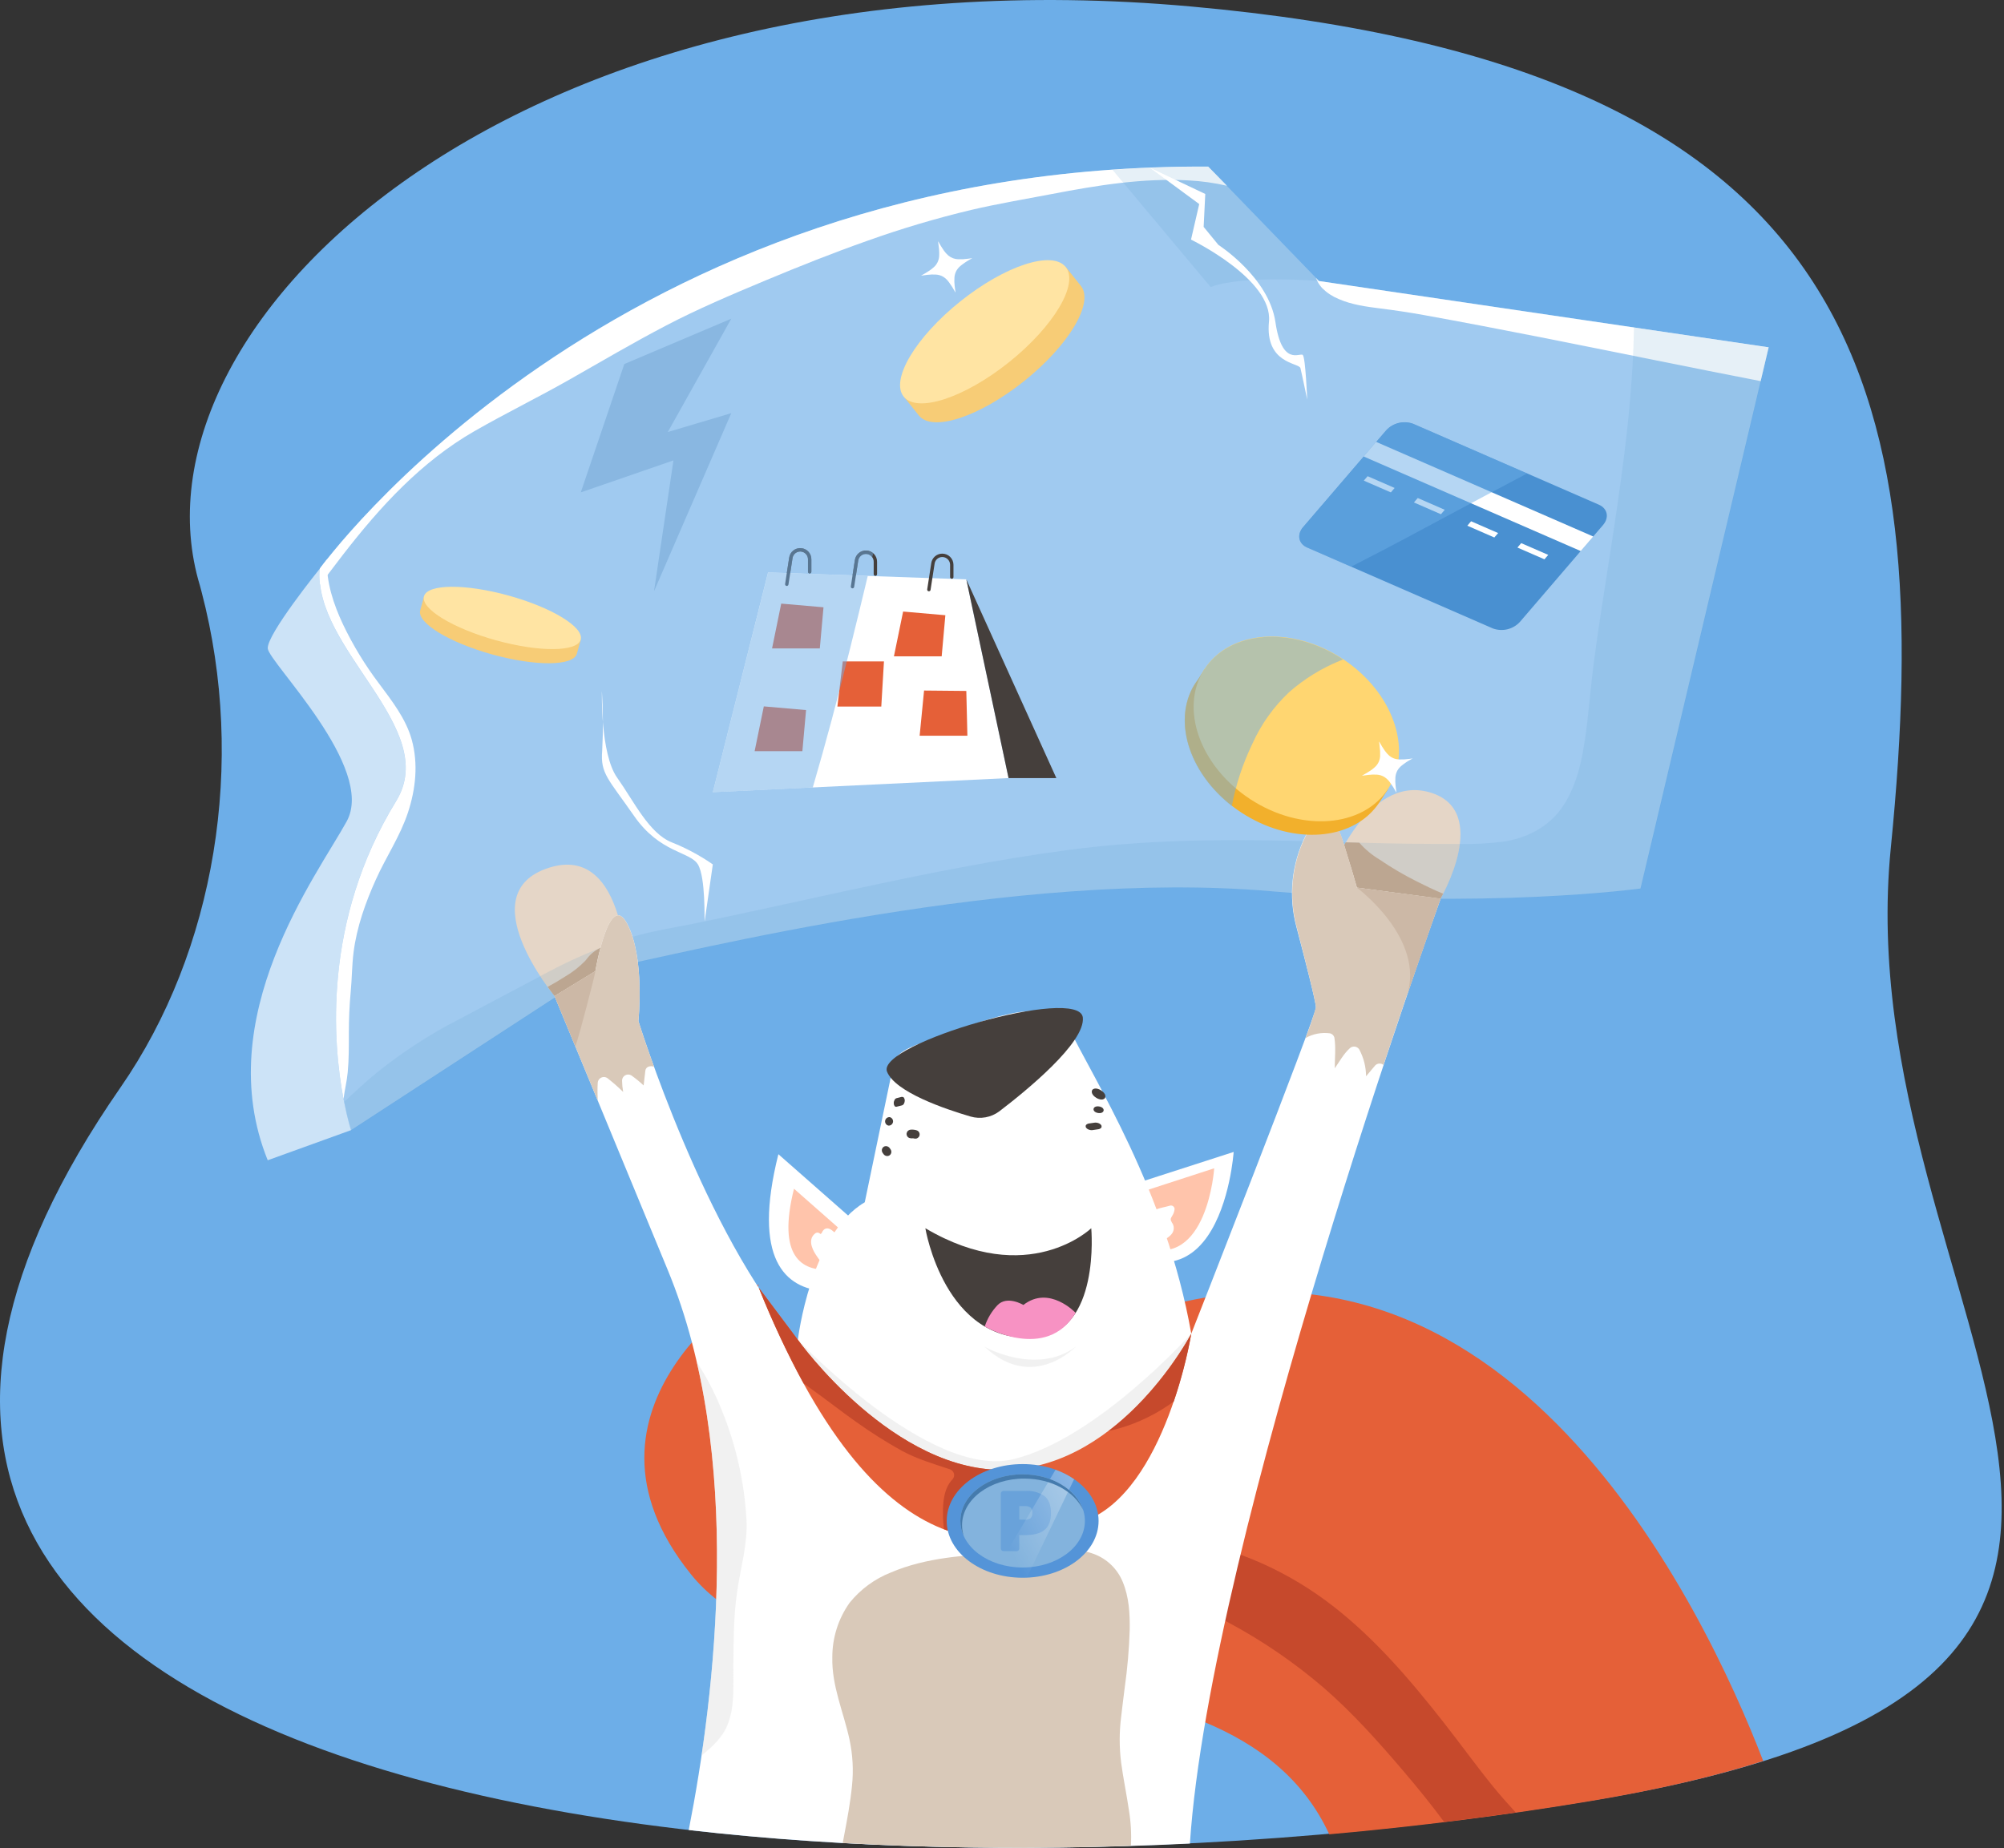 <svg width="593" height="547" viewBox="0 0 593 547" fill="none" xmlns="http://www.w3.org/2000/svg">
<rect x="0" y="0" width="593" height="547" fill="#333333" stroke="none"/>
<g clip-path="url(#clip0_361_188)">
<path d="M35.65 321.88C63.71 281.4 72.92 225.79 59.65 175.18C59.34 173.98 59.02 172.78 58.65 171.57C37.38 93.91 154.71 -15.82 352.32 1.91C549.93 19.64 573.24 113.31 559.51 250.91C545.78 388.51 686.78 496.81 471.68 532.83C233.51 572.71 -112.4 535.46 35.65 321.88Z" fill="#6DAEE8"/>
<path d="M184.74 107.75L171.86 145.74L199.28 136.27L193.53 175L216.39 122.29L197.6 127.88L216.39 94.33L184.74 107.75Z" fill="#4990D1"/>
<path d="M310.06 83.2C304.06 84.66 296.22 88.73 288.66 94.79C281.1 100.85 275.41 107.55 272.66 113.12L267.39 117.34L271.89 122.97C275.89 127.97 289.82 123.38 303.06 112.79C316.3 102.2 323.81 89.58 319.83 84.61L315.33 78.98L310.06 83.2Z" fill="#F2B02C"/>
<path d="M298.577 107.207C311.817 96.615 319.325 83.997 315.347 79.025C311.369 74.052 297.411 78.608 284.171 89.2C270.932 99.792 263.424 112.409 267.401 117.381C271.379 122.354 285.337 117.798 298.577 107.207Z" fill="#FFD671"/>
<path d="M166.77 187.93C162.93 185.24 156.68 182.47 149.36 180.45C142.04 178.43 135.25 177.59 130.59 177.93L125.49 176.52L124.34 180.67C123.34 184.34 132.89 190.18 145.7 193.72C158.51 197.26 169.7 197.16 170.7 193.49L171.85 189.34L166.77 187.93Z" fill="#F2B02C"/>
<path d="M171.838 189.314C172.85 185.651 163.288 179.813 150.48 176.273C137.673 172.733 126.469 172.832 125.457 176.495C124.445 180.157 134.007 185.996 146.815 189.535C159.623 193.075 170.826 192.976 171.838 189.314Z" fill="#FFD671"/>
<path opacity="0.35" d="M176.17 287.44L103.87 334.51C103.87 334.51 87.69 285.21 117.22 237.11C130.56 215.38 92.39 192.11 94.66 168.28C94.66 168.28 180.83 48.28 357.55 49.35L390.28 83.17L523.36 102.8L485.44 262.99C485.44 262.99 439.85 269.28 375.8 263.77C300.67 257.31 207.29 280.98 176.17 287.44Z" fill="white"/>
<path d="M101.65 325.31C101.97 322.65 102.65 320.05 102.89 317.39C103.26 313.5 103.23 309.58 103.23 305.68C103.23 301.78 103.39 297.68 103.77 293.68C104.15 289.68 104.13 285.8 104.62 281.88C105.56 274.41 108.18 267.05 111.27 260.23C114.27 253.57 118.42 247.48 120.72 240.49C123.02 233.5 123.8 226.06 121.84 218.95C120.11 212.7 115.92 207.39 112.12 202.27C108.005 196.829 104.451 190.986 101.51 184.83C98.68 178.83 96.51 172.28 96.73 165.59C95.36 167.32 94.67 168.28 94.67 168.28C92.4 192.09 130.57 215.38 117.23 237.11C95.42 272.61 98.51 308.77 101.65 325.31Z" fill="white"/>
<path d="M101.51 164.16C112.51 149.95 124.65 136.65 140.42 127.6C149.75 122.25 159.42 117.54 168.78 112.2C178.14 106.86 187.38 101.45 196.89 96.46C206.4 91.47 216.51 87.19 226.51 83.01C236.51 78.83 246.45 74.87 256.6 71.29C266.725 67.668 277.04 64.603 287.5 62.11C295.41 60.26 303.43 58.93 311.4 57.4C324.63 54.86 338.21 52.65 351.72 53.4C355.535 53.596 359.327 54.124 363.05 54.98L357.51 49.31C180.83 48.31 94.66 168.31 94.66 168.31C94.515 169.891 94.535 171.483 94.72 173.06C96.98 170.07 99.24 167.1 101.51 164.16Z" fill="white"/>
<path d="M391.27 85.31C392.656 86.672 394.293 87.752 396.09 88.49C399.96 90.19 404.29 90.78 408.44 91.3C412.76 91.84 417.03 92.48 421.32 93.25C444.05 97.36 466.68 101.96 489.32 106.52C499.87 108.64 510.42 110.76 520.99 112.81L523.36 102.81L390.28 83.18L389.37 82.23C389.798 83.37 390.443 84.416 391.27 85.31Z" fill="white"/>
<path opacity="0.15" d="M483.51 96.92C483.443 100.867 483.29 104.82 483.05 108.78C481.75 130.91 478.13 152.78 474.76 174.71C473.27 184.31 471.76 193.92 470.76 203.58C470.02 210.48 469.47 217.44 468.06 224.24C466.86 229.98 464.94 235.72 461.21 240.33C457.27 245.21 451.5 248 445.39 249.04C440.774 249.66 436.116 249.911 431.46 249.79C426.1 249.79 420.75 249.79 415.4 249.71C404.4 249.53 393.46 249.14 382.49 248.88C360.2 248.36 338.06 248.65 315.93 251.6C294.41 254.47 273.11 258.78 251.93 263.36C241.5 265.61 231.08 267.92 220.65 270.16C215.317 271.307 209.957 272.43 204.57 273.53C199.44 274.53 194.25 275.39 189.19 276.73C179.77 279.22 170.89 283.26 162.26 287.73C153.39 292.31 144.62 297.07 135.76 301.73C127.279 306.079 119.259 311.272 111.82 317.23C108.37 320.03 105.11 323.05 101.9 326.11C102.429 328.97 103.12 331.798 103.97 334.58L176.27 287.51C207.39 281.05 300.77 257.39 375.9 263.84C439.9 269.35 485.54 263.06 485.54 263.06L523.46 102.87L483.51 96.92Z" fill="#589ACC"/>
<path opacity="0.15" d="M329.18 50.25L358.25 84.97C367.72 81.31 390.25 83.17 390.25 83.17L357.51 49.31C347.82 49.31 338.37 49.62 329.18 50.25Z" fill="#589ACC"/>
<path d="M164.1 294.82C164.1 294.82 138.86 264.45 162.35 256.87C185.84 249.29 185.59 290.14 185.59 290.14L164.1 294.82Z" fill="#E5D6C7"/>
<path d="M393.61 258.84C393.61 258.84 404.4 229.2 422.96 234.49C441.52 239.78 426.27 265.99 426.27 265.99C426.27 265.99 396.27 285.46 393.61 258.84Z" fill="#E5D6C7"/>
<path opacity="0.15" d="M431.39 249.79C426.03 249.79 420.68 249.79 415.33 249.71C409.64 249.62 403.95 249.47 398.26 249.31C396.447 252.352 394.892 255.539 393.61 258.84C393.793 260.987 394.264 263.099 395.01 265.12C406.21 265.73 416.67 265.99 426.21 266.03H426.27C426.27 266.03 430.97 257.93 431.97 249.83L431.39 249.79Z" fill="#589ACC"/>
<path d="M419.29 260.92C415.46 259.001 411.762 256.83 408.22 254.42C405.974 253.074 403.949 251.387 402.22 249.42L398.22 249.32C396.407 252.362 394.852 255.549 393.57 258.85C393.753 260.997 394.224 263.109 394.97 265.13C406.17 265.74 416.63 266 426.17 266.04H426.23C426.23 266.04 426.55 265.48 427.04 264.53C424.41 263.45 421.83 262.2 419.29 260.92Z" fill="#BCA691"/>
<path opacity="0.15" d="M184.51 278.09C176.808 280.676 169.332 283.893 162.16 287.71L159.84 288.93C161.158 290.965 162.58 292.931 164.1 294.82L165.21 294.58L176.21 287.44C178.85 286.9 181.95 286.22 185.43 285.44C185.24 283.41 184.98 280.85 184.51 278.09Z" fill="#589ACC"/>
<path d="M184.51 278.09C182.32 278.79 180.15 279.57 178.01 280.41C176.295 281.118 174.802 282.275 173.69 283.76C173.51 283.99 173.33 284.21 173.14 284.43C171.36 286.25 169.342 287.821 167.14 289.1C165.487 290.167 163.79 291.167 162.05 292.1C163.27 293.8 164.12 294.82 164.12 294.82L165.23 294.58L176.23 287.44C178.87 286.9 181.97 286.22 185.45 285.44C185.24 283.41 184.98 280.85 184.51 278.09Z" fill="#BCA691"/>
<path d="M230.33 341.63L269.45 376.05C269.45 376.05 214.73 403.88 230.33 341.63Z" fill="white"/>
<path d="M241.42 371.39C240.12 369.39 239.05 366.62 241.36 364.97C241.565 364.856 241.801 364.811 242.033 364.842C242.265 364.872 242.482 364.977 242.65 365.14L242.85 365.26C242.932 365.15 243.034 365.055 243.15 364.98C243.15 364.89 243.23 364.79 243.26 364.72C243.382 364.441 243.558 364.189 243.78 363.98C244.9 363.03 246.05 363.98 246.92 364.77C249.656 367.133 252.747 369.05 256.08 370.45L234.95 351.85C229.86 372.15 237.45 376.21 245.25 375.78C243.753 374.524 242.461 373.043 241.42 371.39Z" fill="#FFC4AB"/>
<path d="M315.45 356.96L365.05 340.96C365.05 340.96 360.93 402.24 315.45 356.96Z" fill="white"/>
<path d="M334.82 371.45L335.91 353.67L329.91 368.85C331.487 369.824 333.128 370.693 334.82 371.45Z" fill="white"/>
<path d="M334.76 362.92C335.189 361.773 335.426 360.564 335.46 359.34C335.015 359.717 334.536 360.052 334.03 360.34C333.595 361.073 333.211 361.835 332.88 362.62C333.41 362.74 333.97 362.8 334.45 362.89L334.76 362.92Z" fill="#FFC4AB"/>
<path d="M332.73 355.89C332.356 356.266 331.944 356.601 331.5 356.89C331.4 357.15 331.32 357.42 331.24 357.68C331.25 357.863 331.25 358.047 331.24 358.23C331.23 358.525 331.2 358.819 331.15 359.11C331.612 358.999 332.064 358.849 332.5 358.66C332.77 358.21 333.06 357.77 333.35 357.34C333.64 356.91 334.13 356.23 334.56 355.69C334.406 355.614 334.27 355.504 334.164 355.369C334.057 355.234 333.983 355.076 333.945 354.908C333.908 354.74 333.909 354.566 333.948 354.399C333.986 354.231 334.062 354.074 334.17 353.94L333.17 354.24C333.036 354.362 332.909 354.493 332.79 354.63C332.926 354.815 332.995 355.041 332.984 355.271C332.973 355.5 332.883 355.719 332.73 355.89Z" fill="#FFC4AB"/>
<path d="M338.68 363.7L339.19 363.78C340.562 364.065 341.978 364.065 343.35 363.78C343.091 363.823 342.824 363.774 342.597 363.64C342.371 363.507 342.198 363.298 342.11 363.05C341.87 362.36 341.63 361.67 341.41 360.98C341.053 361.289 340.74 361.645 340.48 362.04C340.389 362.185 340.265 362.306 340.117 362.394C339.97 362.481 339.804 362.533 339.633 362.543C339.462 362.554 339.291 362.524 339.134 362.456C338.977 362.387 338.839 362.283 338.73 362.15C338.72 362.64 338.7 363.17 338.68 363.7Z" fill="#FFC4AB"/>
<path d="M338.14 352.67C338.354 352.878 338.488 353.154 338.52 353.45C338.61 355.527 339.032 357.576 339.77 359.52C340.354 358.901 341.058 358.407 341.84 358.07C343.24 357.49 344.78 357.29 346.22 356.85C346.376 356.808 346.54 356.801 346.699 356.831C346.858 356.861 347.008 356.927 347.138 357.023C347.267 357.119 347.374 357.244 347.449 357.387C347.524 357.53 347.565 357.688 347.57 357.85C347.51 358.564 347.272 359.251 346.88 359.85C346.35 360.7 346.24 360.94 346.77 361.85C347.108 362.294 347.302 362.832 347.325 363.39C347.349 363.948 347.2 364.499 346.9 364.97C345.67 366.85 342.9 367.63 340.9 368.26C340.35 368.43 339.8 368.62 339.25 368.8C339.092 368.933 338.896 369.013 338.69 369.03H338.48L338.29 369.09C357.29 375.96 359.29 345.8 359.29 345.8L338.14 352.67Z" fill="#FFC4AB"/>
<path d="M521.75 521.23C504.26 475.89 445.52 352.15 336.5 389.23C203.79 434.34 224.5 380.14 224.5 380.14C224.5 380.14 164.3 416.14 204.5 466.02C240.99 511.31 362.97 477.31 393.34 542.93C419.85 540.56 445.87 537.24 470.72 533.08C490.66 529.74 507.51 525.78 521.75 521.23Z" fill="#E56038"/>
<path d="M441.82 528.8C436.74 522.54 432.03 515.97 427.05 509.64C417.28 497.21 406.89 485.01 394.33 475.29C388.046 470.415 381.217 466.287 373.98 462.99C365.86 459.32 357.16 456.79 348.68 454.08C332.1 448.8 315.35 443.95 299.27 437.25C291.083 433.87 283.126 429.959 275.45 425.54C268.21 421.34 261.17 416.72 254.22 412.08C251.6 410.333 248.997 408.537 246.41 406.69C226.66 404.43 223.24 394.1 223.33 387L223.28 386.95C223.12 388.254 223.03 389.566 223.01 390.88C223.08 393.03 223.22 395.18 223.48 397.32C224.48 406.026 227.471 414.385 232.22 421.75C236.804 428.56 242.724 434.367 249.62 438.82C256.897 443.525 264.752 447.269 272.99 449.96C282.45 453.18 292.25 455.1 301.93 457.55C323.42 462.98 344.72 469.97 364.23 480.64C374.001 485.937 383.182 492.255 391.62 499.49C400.16 506.88 407.77 515.41 415.09 523.99C419.31 528.93 423.42 533.99 427.35 539.29C434.47 538.417 441.527 537.48 448.52 536.48C446.24 533.98 443.97 531.44 441.82 528.8Z" fill="#C6492C"/>
<path d="M397.44 249.22C393.75 237.49 389.56 241.01 386.29 247.46C382.137 255.834 381.198 265.44 383.65 274.46C386.17 284.04 389.39 296.56 389.39 298.19C389.39 300.87 352.51 394.75 352.51 394.75C345.02 352.25 323.51 319.36 316.15 303.94C311.07 293.33 287.6 303.32 278.79 306.65C274.64 308.21 265.52 310.17 264.5 314.48L255.89 355.86C239.8 365.25 236.09 396.58 236.09 396.58C208.6 365.74 188.91 302.22 188.91 302.22C188.91 302.22 190.91 283.44 185.56 273.38C180.21 263.32 176.17 287.46 176.17 287.46L164.1 294.84L197.62 375.97C220.21 430.64 211.73 501.35 203.8 541.67C250.66 547.07 301.6 548.14 352.1 545.67C358.1 454.98 426.27 266.05 426.27 266.05L401.51 262.73C400.93 260.61 399.74 256.55 397.44 249.22Z" fill="white"/>
<path opacity="0.5" d="M218.12 471.15C219.12 464.05 221.26 457.15 220.9 449.89C220.277 438.744 217.81 427.779 213.6 417.44C211.609 412.438 209.123 407.648 206.18 403.14C215.31 442.81 212.51 486.42 207.59 519.6C210.81 517.02 213.91 514.18 215.4 510.26C217.4 505.04 216.97 499.06 217.01 493.59C217.08 486.09 217.03 478.59 218.12 471.15Z" fill="#E5E5E5"/>
<path d="M176.87 320.56C176.881 320.208 176.993 319.867 177.193 319.577C177.393 319.287 177.672 319.061 177.997 318.926C178.322 318.791 178.679 318.752 179.026 318.815C179.372 318.878 179.693 319.039 179.95 319.28C181.507 320.504 182.993 321.816 184.4 323.21C184.2 322.097 184.089 320.97 184.07 319.84C184.072 319.524 184.157 319.213 184.316 318.94C184.475 318.666 184.703 318.44 184.977 318.282C185.251 318.124 185.562 318.041 185.878 318.04C186.195 318.04 186.506 318.123 186.78 318.28C188.077 319.19 189.307 320.193 190.46 321.28C190.65 319.81 190.77 318.28 190.97 316.86C191.13 315.64 192.61 315.36 193.53 315.75C190.53 307.5 188.91 302.22 188.91 302.22C188.91 302.22 190.91 283.44 185.56 273.38C180.21 263.32 176.17 287.46 176.17 287.46L164.1 294.84L176.86 325.72C176.81 323.98 176.76 322.31 176.87 320.56Z" fill="#D9C9B9"/>
<path d="M389.39 298.17C388.524 301.255 387.49 304.289 386.29 307.26C388.505 305.999 391.076 305.506 393.6 305.86C393.904 305.938 394.181 306.096 394.402 306.318C394.624 306.539 394.782 306.816 394.86 307.12C395.32 310.12 394.97 313.19 394.96 316.21C396.37 314.21 397.56 311.96 399.4 310.28C399.598 310.09 399.835 309.948 400.096 309.862C400.356 309.777 400.632 309.751 400.904 309.786C401.175 309.822 401.436 309.918 401.665 310.067C401.895 310.217 402.088 310.416 402.23 310.65C403.525 313.087 404.211 315.8 404.23 318.56L406.96 315.32C407.283 315.006 407.71 314.822 408.159 314.802C408.609 314.781 409.05 314.927 409.4 315.21C419.19 285.6 426.27 265.99 426.27 265.99L401.51 262.73C400.96 260.61 399.77 256.55 397.51 249.22C393.82 237.49 389.63 241.01 386.36 247.46C382.207 255.834 381.268 265.44 383.72 274.46C386.17 284.02 389.39 296.54 389.39 298.17Z" fill="#D9C9B9"/>
<path d="M295.73 328.92C294.527 329.825 293.13 330.437 291.649 330.707C290.169 330.978 288.645 330.9 287.2 330.48C279.51 328.23 264.88 323.22 262.48 317.2C259.2 308.96 319.48 291.55 320.42 301.2C321.14 308.61 303.67 322.86 295.73 328.92Z" fill="#453F3C"/>
<path d="M249.74 543.51C249.62 544.17 249.49 544.83 249.37 545.51C277.22 547.06 305.92 547.3 334.65 546.34C334.833 542.775 334.628 539.201 334.04 535.68C333.36 530.99 332.37 526.35 331.75 521.68C331.19 517.207 331.19 512.683 331.75 508.21C332.08 505.31 332.45 502.42 332.81 499.53C333.618 493.851 334.112 488.133 334.29 482.4C334.36 477.57 334.1 472.72 332.22 468.2C331.446 466.318 330.293 464.616 328.833 463.2C327.372 461.784 325.635 460.685 323.73 459.97C318.05 457.87 311.67 458.23 305.73 459.14C305.452 459.32 305.131 459.421 304.8 459.43L297.05 459.74C285.86 460.25 274.05 460.97 263.65 465.42C258.85 467.302 254.624 470.404 251.39 474.42C248.056 479.129 246.274 484.76 246.29 490.53C246.09 499.04 249.6 506.69 251.37 514.85C252.34 519.369 252.59 524.013 252.11 528.61C251.61 533.63 250.68 538.57 249.74 543.51Z" fill="#D9C9B9"/>
<path d="M323.44 334.47L325.07 334.23C325.239 334.209 325.4 334.147 325.54 334.05C325.676 333.993 325.792 333.895 325.87 333.77C325.913 333.718 325.944 333.656 325.959 333.591C325.975 333.525 325.975 333.456 325.96 333.39C325.967 333.25 325.924 333.112 325.84 333L325.63 332.77C325.44 332.613 325.223 332.491 324.99 332.41L324.58 332.31C324.316 332.26 324.044 332.26 323.78 332.31L322.16 332.55C321.988 332.573 321.824 332.635 321.68 332.73C321.544 332.787 321.428 332.885 321.35 333.01C321.273 333.121 321.24 333.257 321.26 333.39C321.252 333.532 321.299 333.671 321.39 333.78L321.6 334.02C321.786 334.181 322.004 334.301 322.24 334.37L322.64 334.48C322.905 334.525 323.175 334.525 323.44 334.48V334.47Z" fill="#453F3C"/>
<path d="M324.92 329.43C326.92 329.75 327.22 327.82 325.24 327.5C323.26 327.18 322.94 329.1 324.92 329.43Z" fill="#453F3C"/>
<path d="M324.28 324.86L324.52 325.01C324.748 325.156 324.998 325.264 325.26 325.33C325.487 325.416 325.728 325.457 325.97 325.45C326.175 325.464 326.38 325.419 326.56 325.32C326.733 325.265 326.879 325.147 326.97 324.99L327.09 324.65C327.115 324.384 327.063 324.117 326.94 323.88L326.68 323.49C326.459 323.209 326.188 322.971 325.88 322.79L325.64 322.64C325.415 322.487 325.164 322.376 324.9 322.31C324.673 322.224 324.432 322.183 324.19 322.19C323.985 322.181 323.782 322.226 323.6 322.32C323.423 322.378 323.274 322.499 323.18 322.66L323.07 322.99C323.045 323.256 323.097 323.523 323.22 323.76L323.47 324.16C323.699 324.437 323.973 324.673 324.28 324.86Z" fill="#453F3C"/>
<path d="M262.88 333.16C263.2 333.189 263.518 333.096 263.772 332.899C264.026 332.703 264.196 332.417 264.248 332.101C264.3 331.784 264.23 331.459 264.052 331.192C263.874 330.925 263.602 330.735 263.29 330.66C262.97 330.631 262.652 330.724 262.398 330.921C262.144 331.117 261.974 331.403 261.922 331.719C261.87 332.036 261.94 332.361 262.118 332.628C262.295 332.895 262.568 333.085 262.88 333.16Z" fill="#453F3C"/>
<path d="M269.61 336.98C269.82 336.931 270.035 336.908 270.25 336.91H269.91C270.131 336.916 270.349 336.953 270.56 337.02L270.24 336.92H270.33C270.485 336.996 270.657 337.03 270.83 337.02C270.994 337.034 271.16 337.011 271.314 336.952C271.468 336.893 271.607 336.8 271.72 336.68C271.851 336.577 271.954 336.443 272.02 336.29L272.11 335.97C272.151 335.749 272.13 335.52 272.05 335.31L271.89 335.02C271.762 334.842 271.589 334.701 271.39 334.61C271.068 334.49 270.732 334.412 270.39 334.38C270.058 334.335 269.722 334.335 269.39 334.38C269.227 334.398 269.069 334.453 268.93 334.54C268.782 334.612 268.651 334.715 268.547 334.843C268.444 334.971 268.369 335.12 268.33 335.28C268.26 335.437 268.24 335.611 268.27 335.78C268.308 336.107 268.469 336.407 268.72 336.62L269 336.8C269.211 336.892 269.441 336.93 269.67 336.91L269.61 336.98Z" fill="#453F3C"/>
<path opacity="0.5" d="M236.09 396.56C236.09 396.56 275 437.86 299.78 431.92C324.56 425.98 352.51 394.73 352.51 394.73C352.51 394.73 343.11 435.59 303.4 441.25C263.69 446.91 236.09 396.56 236.09 396.56Z" fill="#E5E5E5"/>
<path d="M266.9 324.64L265.27 325.05C265.025 325.138 264.825 325.317 264.71 325.55C264.541 325.855 264.458 326.201 264.47 326.55C264.463 326.839 264.547 327.122 264.71 327.36C264.776 327.451 264.867 327.52 264.972 327.559C265.077 327.598 265.191 327.605 265.3 327.58L266.92 327.17C267.168 327.085 267.373 326.905 267.49 326.67C267.647 326.378 267.73 326.052 267.73 325.72C267.73 325.431 267.643 325.149 267.48 324.91C267.417 324.819 267.327 324.75 267.224 324.711C267.12 324.671 267.008 324.664 266.9 324.69V324.64Z" fill="#453F3C"/>
<path d="M261.18 341.23L261.47 341.63C261.561 341.768 261.685 341.881 261.83 341.96C261.964 342.06 262.123 342.122 262.29 342.14C262.453 342.19 262.627 342.19 262.79 342.14C262.953 342.115 263.108 342.049 263.24 341.95L263.48 341.73C263.62 341.552 263.712 341.343 263.75 341.12V340.78C263.725 340.564 263.646 340.358 263.52 340.18L263.23 339.78C263.143 339.641 263.018 339.53 262.87 339.46C262.735 339.359 262.577 339.293 262.41 339.27C262.246 339.23 262.074 339.23 261.91 339.27C261.747 339.295 261.592 339.36 261.46 339.46L261.22 339.68C261.08 339.857 260.988 340.067 260.95 340.29V340.63C260.975 340.846 261.054 341.052 261.18 341.23Z" fill="#453F3C"/>
<path d="M322.91 363.54C322.91 363.54 304.27 381.54 273.82 363.54C273.82 363.54 279.5 398.01 306.44 395.9C325.75 394.4 322.91 363.54 322.91 363.54Z" fill="#453F3C"/>
<path d="M236.09 396.56C236.09 396.56 264.58 436.56 298.44 435.03C332.3 433.5 352.51 394.73 352.51 394.73C352.51 394.73 345 441.25 321.03 450.18C297.06 459.11 259.71 468.31 224.51 381.12L236.09 396.56Z" fill="#E56038"/>
<path d="M331 422.83C336.874 421.158 342.401 418.449 347.32 414.83C349.551 408.287 351.286 401.584 352.51 394.78C352.51 394.78 343.7 411.67 327.98 423.59C328.99 423.31 330 423.1 331 422.83Z" fill="#C6492C"/>
<path d="M299.11 434.98L298.44 435.03C264.58 436.55 236.09 396.56 236.09 396.56L224.51 381.12C228.374 390.807 232.802 400.26 237.77 409.43L240.91 411.72C245.09 414.72 249.14 417.91 253.36 420.88C257.659 423.95 262.126 426.777 266.74 429.35C271.28 431.83 276.17 433.26 281.05 434.88C281.346 434.972 281.614 435.138 281.828 435.362C282.043 435.586 282.197 435.861 282.276 436.161C282.355 436.461 282.356 436.776 282.28 437.077C282.204 437.378 282.052 437.654 281.84 437.88C279.25 440.57 278.98 444.81 279.03 448.37C279.03 449.78 279.16 451.2 279.32 452.61C289.18 456.41 298.52 456.18 306.91 454.43C305.237 447.612 302.611 441.065 299.11 434.98Z" fill="#C6492C"/>
<path d="M318.29 388.59C318.29 388.59 310.48 380.27 302.83 386.25C302.83 386.25 297.99 383.32 295.14 386.34C293.443 388.136 292.163 390.283 291.39 392.63C291.39 392.63 309.51 403.21 318.29 388.59Z" fill="#F792C3"/>
<path d="M302.61 466.99C315.02 466.99 325.08 459.46 325.08 450.17C325.08 440.881 315.02 433.35 302.61 433.35C290.2 433.35 280.14 440.881 280.14 450.17C280.14 459.46 290.2 466.99 302.61 466.99Z" fill="#5494D8"/>
<path d="M302.61 463.96C312.783 463.96 321.03 457.786 321.03 450.17C321.03 442.554 312.783 436.38 302.61 436.38C292.437 436.38 284.19 442.554 284.19 450.17C284.19 457.786 292.437 463.96 302.61 463.96Z" fill="#83B3DD"/>
<g opacity="0.75">
<path opacity="0.75" d="M297.07 459.11C296.947 459.126 296.821 459.114 296.703 459.074C296.585 459.034 296.478 458.968 296.39 458.88C296.302 458.792 296.236 458.685 296.196 458.567C296.156 458.449 296.144 458.323 296.16 458.2V442.2C296.143 442.077 296.155 441.952 296.195 441.834C296.235 441.716 296.302 441.61 296.39 441.522C296.478 441.435 296.586 441.37 296.704 441.331C296.822 441.292 296.947 441.282 297.07 441.3H303.4C305.415 441.157 307.419 441.696 309.09 442.83C310.357 443.857 310.99 445.523 310.99 447.83C310.99 450.137 310.357 451.803 309.09 452.83C307.823 453.857 305.927 454.37 303.4 454.37H301.61V458.21C301.626 458.333 301.614 458.459 301.574 458.577C301.534 458.695 301.468 458.802 301.38 458.89C301.292 458.978 301.185 459.044 301.067 459.084C300.949 459.124 300.823 459.136 300.7 459.12L297.07 459.11ZM303.32 449.82C303.914 449.877 304.509 449.713 304.99 449.36C305.179 449.15 305.321 448.902 305.407 448.633C305.493 448.365 305.521 448.08 305.49 447.8C305.52 447.521 305.491 447.239 305.405 446.972C305.319 446.705 305.177 446.459 304.99 446.25C304.509 445.897 303.914 445.733 303.32 445.79H301.61V449.79L303.32 449.82Z" fill="#5494D8"/>
</g>
<path d="M312.34 435.03L294.11 465.74C296.864 466.582 299.73 467.006 302.61 467C303.03 467 303.43 467 303.84 466.95L317.84 437.83C316.137 436.66 314.288 435.719 312.34 435.03Z" fill="url(#paint0_linear_361_188)"/>
<path d="M284.68 451.43C284.68 443.81 292.93 437.64 303.1 437.64C311.17 437.64 318.01 441.53 320.5 446.94C318.5 440.88 311.29 436.38 302.61 436.38C292.44 436.38 284.19 442.56 284.19 450.18C284.193 451.731 284.534 453.264 285.19 454.67C284.854 453.623 284.682 452.53 284.68 451.43Z" fill="#457BAD"/>
<path d="M289.58 459.92L295.31 442.84C295.31 442.84 287.94 452.96 285.94 456.01C286.9 457.528 288.134 458.854 289.58 459.92Z" fill="url(#paint1_linear_361_188)"/>
<path opacity="0.65" d="M117.22 237.11C130.56 215.38 92.39 192.11 94.66 168.28C94.66 168.28 78.92 187.77 79.23 191.93C79.54 196.09 111.31 227.23 102.59 243.12C93.87 259.01 62.09 301.06 79.22 343.42L103.87 334.51C103.87 334.51 87.69 285.21 117.22 237.11Z" fill="white"/>
<path d="M208.51 272.7C208.4 272.7 208.86 259.7 206.51 255.85C204.16 252 195.3 252.55 187.63 241.51C179.96 230.47 177.63 229 178.19 222.21C178.502 216.313 178.475 210.404 178.11 204.51C178.11 204.51 177.6 223.1 182.62 230.18C187.64 237.26 192.05 246.69 198.84 249.35C203.103 251.053 207.159 253.233 210.93 255.85L208.51 272.7Z" fill="white"/>
<path d="M340.27 49.65L354.86 60.4L352.43 70.92C352.43 70.92 376.71 82.65 375.5 95.2C374.29 107.75 384.4 107.34 384.81 108.96C385.22 110.58 386.81 118.27 386.81 118.27C386.81 118.27 386.32 105.89 385.51 105.07C384.7 104.25 379.35 108.64 377.41 95.35C375.47 82.06 360.54 72.49 360.54 72.49L356.17 67.16L356.65 57.41L340.27 49.65Z" fill="white"/>
<path d="M210.93 234.48L298.44 230.3L285.94 171.49L227.28 169.43L210.93 234.48Z" fill="white"/>
<path d="M285.94 171.49L312.58 230.3H298.44L285.94 171.49Z" fill="#453F3C"/>
<path d="M228.46 191.92L231.17 178.66L243.68 179.75L242.59 191.92H228.46Z" fill="#E56038"/>
<path d="M223.3 222.34L226.02 209.08L238.52 210.17L237.43 222.34H223.3Z" fill="#E56038"/>
<path d="M247.79 209.13L249.38 195.77H261.57L260.78 209.13H247.79Z" fill="#E56038"/>
<path d="M272.13 217.77L273.44 204.39L285.94 204.51L286.26 217.77H272.13Z" fill="#E56038"/>
<path d="M264.52 194.27L267.24 181.01L279.74 182.1L278.65 194.27H264.52Z" fill="#E56038"/>
<path d="M232.82 173.43H232.74C232.61 173.408 232.493 173.336 232.415 173.23C232.337 173.124 232.302 172.991 232.32 172.86L233.52 165.09C233.632 164.255 234.059 163.495 234.714 162.965C235.369 162.435 236.201 162.176 237.041 162.24C237.881 162.303 238.664 162.686 239.231 163.309C239.798 163.932 240.105 164.748 240.09 165.59V169.23C240.09 169.363 240.037 169.49 239.943 169.584C239.85 169.677 239.723 169.73 239.59 169.73C239.457 169.73 239.33 169.677 239.236 169.584C239.143 169.49 239.09 169.363 239.09 169.23V165.59C239.103 165.002 238.89 164.431 238.495 163.994C238.1 163.558 237.553 163.29 236.966 163.245C236.379 163.2 235.797 163.382 235.34 163.753C234.883 164.124 234.586 164.656 234.51 165.24L233.31 173.01C233.291 173.127 233.231 173.233 233.142 173.31C233.052 173.387 232.938 173.429 232.82 173.43Z" fill="#453F3C"/>
<path d="M252.26 174.14H252.18C252.115 174.13 252.053 174.108 251.997 174.074C251.941 174.04 251.893 173.995 251.855 173.942C251.816 173.888 251.789 173.828 251.775 173.764C251.76 173.701 251.759 173.634 251.77 173.57L252.96 165.8C253.072 164.965 253.499 164.205 254.154 163.675C254.809 163.145 255.641 162.886 256.481 162.949C257.321 163.013 258.104 163.396 258.671 164.019C259.238 164.642 259.545 165.458 259.53 166.3V169.94C259.53 170.073 259.477 170.2 259.383 170.294C259.29 170.387 259.163 170.44 259.03 170.44C258.897 170.44 258.77 170.387 258.676 170.294C258.583 170.2 258.53 170.073 258.53 169.94V166.31C258.543 165.722 258.33 165.15 257.935 164.714C257.54 164.278 256.993 164.01 256.406 163.965C255.819 163.92 255.237 164.102 254.78 164.473C254.323 164.844 254.026 165.376 253.95 165.96L252.75 173.73C252.729 173.845 252.668 173.949 252.579 174.023C252.489 174.098 252.377 174.14 252.26 174.14Z" fill="#453F3C"/>
<path d="M274.87 175.01H274.79C274.725 175 274.662 174.978 274.606 174.944C274.55 174.91 274.501 174.865 274.462 174.812C274.423 174.759 274.395 174.699 274.379 174.635C274.363 174.571 274.36 174.505 274.37 174.44L275.57 166.67C275.686 165.889 276.079 165.176 276.678 164.662C277.276 164.147 278.041 163.866 278.83 163.87C279.706 163.87 280.547 164.217 281.167 164.836C281.787 165.454 282.137 166.294 282.14 167.17V170.81C282.14 170.943 282.087 171.07 281.994 171.163C281.9 171.257 281.773 171.31 281.64 171.31C281.507 171.31 281.38 171.257 281.286 171.163C281.193 171.07 281.14 170.943 281.14 170.81V167.17C281.137 166.559 280.893 165.974 280.46 165.543C280.027 165.112 279.441 164.87 278.83 164.87C278.28 164.867 277.747 165.062 277.33 165.42C276.913 165.779 276.64 166.276 276.56 166.82L275.36 174.6C275.339 174.715 275.279 174.818 275.189 174.893C275.1 174.968 274.987 175.009 274.87 175.01Z" fill="#453F3C"/>
<path opacity="0.5" d="M246.13 212.98C249.9 198.86 253.38 184.68 256.78 170.47L253.27 170.35L253.95 165.94C254.021 165.489 254.224 165.068 254.534 164.733C254.844 164.397 255.247 164.16 255.691 164.053C256.135 163.946 256.601 163.973 257.03 164.131C257.459 164.289 257.831 164.571 258.1 164.94L258.37 163.79C257.925 163.404 257.384 163.144 256.804 163.038C256.224 162.933 255.626 162.985 255.073 163.189C254.52 163.394 254.032 163.743 253.661 164.2C253.289 164.658 253.047 165.207 252.96 165.79L252.27 170.31L233.83 169.66L234.51 165.23C234.586 164.646 234.883 164.114 235.34 163.743C235.797 163.372 236.379 163.19 236.966 163.235C237.553 163.28 238.1 163.548 238.495 163.984C238.89 164.42 239.103 164.992 239.09 165.58V169.22C239.09 169.353 239.143 169.48 239.236 169.574C239.33 169.667 239.457 169.72 239.59 169.72C239.723 169.72 239.85 169.667 239.943 169.574C240.037 169.48 240.09 169.353 240.09 169.22V165.58C240.105 164.738 239.798 163.922 239.231 163.299C238.664 162.676 237.881 162.293 237.041 162.229C236.201 162.166 235.369 162.425 234.714 162.955C234.059 163.485 233.632 164.245 233.52 165.08L232.82 169.63L227.29 169.43L210.93 234.49L240.51 233.07C242.463 226.39 244.337 219.693 246.13 212.98Z" fill="#6DAEE8"/>
<path d="M441.75 186.01L386.81 162.06C384.25 160.95 383.69 158.27 385.56 156.06L410.18 127.37C411.171 126.29 412.461 125.53 413.886 125.186C415.311 124.843 416.806 124.931 418.18 125.44L473.12 149.38C475.68 150.5 476.24 153.17 474.37 155.38L449.75 184.08C448.757 185.157 447.467 185.916 446.043 186.26C444.619 186.603 443.125 186.516 441.75 186.01Z" fill="#4990D1"/>
<path d="M467.76 163.11L403.55 135.13L407.25 130.81L471.46 158.8L467.76 163.11Z" fill="white"/>
<path d="M411.56 145.74L403.56 142.26L404.69 140.95L412.68 144.43L411.56 145.74Z" fill="white"/>
<path d="M426.39 152.21L418.39 148.72L419.52 147.41L427.51 150.89L426.39 152.21Z" fill="white"/>
<path d="M442.18 159.09L434.19 155.6L435.31 154.29L443.31 157.78L442.18 159.09Z" fill="white"/>
<path d="M457.01 165.55L449.02 162.07L450.14 160.76L458.14 164.24L457.01 165.55Z" fill="white"/>
<path opacity="0.5" d="M386.81 162.06L399.81 167.73C401.37 166.91 402.937 166.1 404.51 165.3C411.78 161.6 418.95 157.71 426.14 153.85C434.7 149.25 443.28 144.68 451.88 140.14L418.21 125.47C416.836 124.961 415.341 124.873 413.916 125.216C412.491 125.56 411.201 126.32 410.21 127.4L385.59 156.09C383.69 158.31 384.25 160.95 386.81 162.06Z" fill="#6DAEE8"/>
<path d="M410.3 233.19C414.16 222.01 407.86 207.56 394.61 198.92C381.36 190.28 365.61 190.36 356.93 198.4L356.44 198.08L354.64 200.93C354.367 201.29 354.107 201.66 353.86 202.04C353.498 202.568 353.164 203.116 352.86 203.68C346.86 215.13 353.12 231.25 367.43 240.57C381.5 249.74 398.43 249.09 406.65 239.5C407.203 238.867 407.714 238.199 408.18 237.5L410.75 233.55L410.3 233.19Z" fill="#F2B02C"/>
<path d="M410.769 233.465C418.265 221.962 412.173 204.708 397.162 194.926C382.152 185.145 363.907 186.541 356.411 198.044C348.915 209.547 355.007 226.801 370.018 236.582C385.028 246.364 403.273 244.968 410.769 233.465Z" fill="#FFD671"/>
<path opacity="0.5" d="M370.51 220.31C373.106 214.467 376.846 209.204 381.51 204.83C385.931 200.957 390.962 197.841 396.4 195.61C396.74 195.46 397.08 195.33 397.4 195.19L397.14 195.01C382.14 185.23 363.88 186.62 356.39 198.12L354.59 200.97C354.317 201.33 354.057 201.7 353.81 202.08C353.448 202.608 353.114 203.156 352.81 203.72C347.28 214.37 352.27 229.06 364.51 238.57C365.707 232.248 367.724 226.11 370.51 220.31Z" fill="#6DAEE8"/>
<path d="M418.17 224.39L417.51 224.77C416.512 225.312 415.567 225.948 414.69 226.67C414.209 227.068 413.803 227.549 413.49 228.09C413.158 228.709 412.961 229.39 412.91 230.09C412.848 230.964 412.872 231.841 412.98 232.71C413.04 233.28 413.12 233.86 413.2 234.43C413.205 234.466 413.205 234.504 413.2 234.54C413.136 234.491 413.088 234.425 413.06 234.35C412.525 233.358 411.921 232.406 411.25 231.5C410.802 230.885 410.242 230.359 409.6 229.95C408.937 229.556 408.19 229.326 407.42 229.28C406.573 229.227 405.722 229.253 404.88 229.36C404.3 229.43 403.73 229.5 403.16 229.59C403.134 229.599 403.106 229.599 403.08 229.59C403.08 229.52 403.18 229.5 403.23 229.47C403.88 229.11 404.51 228.74 405.13 228.34C405.86 227.902 406.532 227.375 407.13 226.77C407.894 225.952 408.341 224.888 408.39 223.77C408.434 222.804 408.387 221.837 408.25 220.88C408.25 220.47 408.14 220.06 408.09 219.65C408.084 219.604 408.084 219.556 408.09 219.51C408.16 219.51 408.17 219.6 408.2 219.64C408.68 220.527 409.211 221.385 409.79 222.21C410.167 222.753 410.606 223.25 411.1 223.69C411.914 224.367 412.932 224.751 413.99 224.78C414.946 224.823 415.903 224.777 416.85 224.64L418.07 224.48C418.091 224.439 418.127 224.407 418.17 224.39Z" fill="white"/>
<path d="M287.69 76.43L287.03 76.8C286.035 77.352 285.091 77.991 284.21 78.71C283.732 79.111 283.326 79.591 283.01 80.13C282.686 80.73 282.489 81.391 282.43 82.07C282.368 82.947 282.392 83.828 282.5 84.7C282.56 85.27 282.64 85.84 282.73 86.42V86.52C282.64 86.52 282.62 86.4 282.59 86.34C282.051 85.349 281.443 84.396 280.77 83.49C280.326 82.872 279.769 82.343 279.13 81.93C278.464 81.537 277.712 81.311 276.94 81.27C276.093 81.217 275.242 81.243 274.4 81.35C273.83 81.41 273.26 81.49 272.68 81.58C272.668 81.586 272.654 81.589 272.64 81.589C272.626 81.589 272.613 81.586 272.6 81.58C272.6 81.52 272.7 81.5 272.76 81.47C273.4 81.11 274.03 80.74 274.65 80.34C275.375 79.896 276.046 79.369 276.65 78.77C277.416 77.933 277.862 76.853 277.91 75.72C277.955 74.754 277.905 73.786 277.76 72.83C277.71 72.42 277.66 72.01 277.6 71.6C277.604 71.553 277.604 71.507 277.6 71.46C277.626 71.473 277.649 71.492 277.668 71.514C277.687 71.536 277.701 71.562 277.71 71.59C278.194 72.475 278.724 73.332 279.3 74.16C279.675 74.705 280.119 75.199 280.62 75.63C281.431 76.306 282.445 76.693 283.5 76.73C284.456 76.773 285.413 76.727 286.36 76.59L287.58 76.43C287.616 76.417 287.655 76.417 287.69 76.43Z" fill="white"/>
<path d="M401.51 262.73C401.51 262.73 421.96 277.88 416.27 294.82L426.27 265.99L401.51 262.73Z" fill="#CCB8A6"/>
<path d="M176.17 287.44C176.17 287.44 176.58 286.44 173.71 297.44C170.84 308.44 170.25 309.7 170.25 309.7L164.1 294.81L176.17 287.44Z" fill="#CCB8A6"/>
<path opacity="0.5" d="M291.39 398.64C291.39 398.64 306.58 407.22 318.29 398.64C318.29 398.64 305.57 412.04 291.39 398.64Z" fill="#E5E5E5"/>
</g>
<defs>
<linearGradient id="paint0_linear_361_188" x1="297.56" y1="456.54" x2="334.23" y2="437.22" gradientUnits="userSpaceOnUse">
<stop stop-color="white" stop-opacity="0"/>
<stop offset="1" stop-color="white" stop-opacity="0.5"/>
</linearGradient>
<linearGradient id="paint1_linear_361_188" x1="9969.05" y1="11751.5" x2="9745.57" y2="11959.7" gradientUnits="userSpaceOnUse">
<stop stop-color="white" stop-opacity="0"/>
<stop offset="1" stop-color="white" stop-opacity="0.5"/>
</linearGradient>
<clipPath id="clip0_361_188">
<rect width="592.31" height="546.9" fill="white"/>
</clipPath>
</defs>
</svg>

